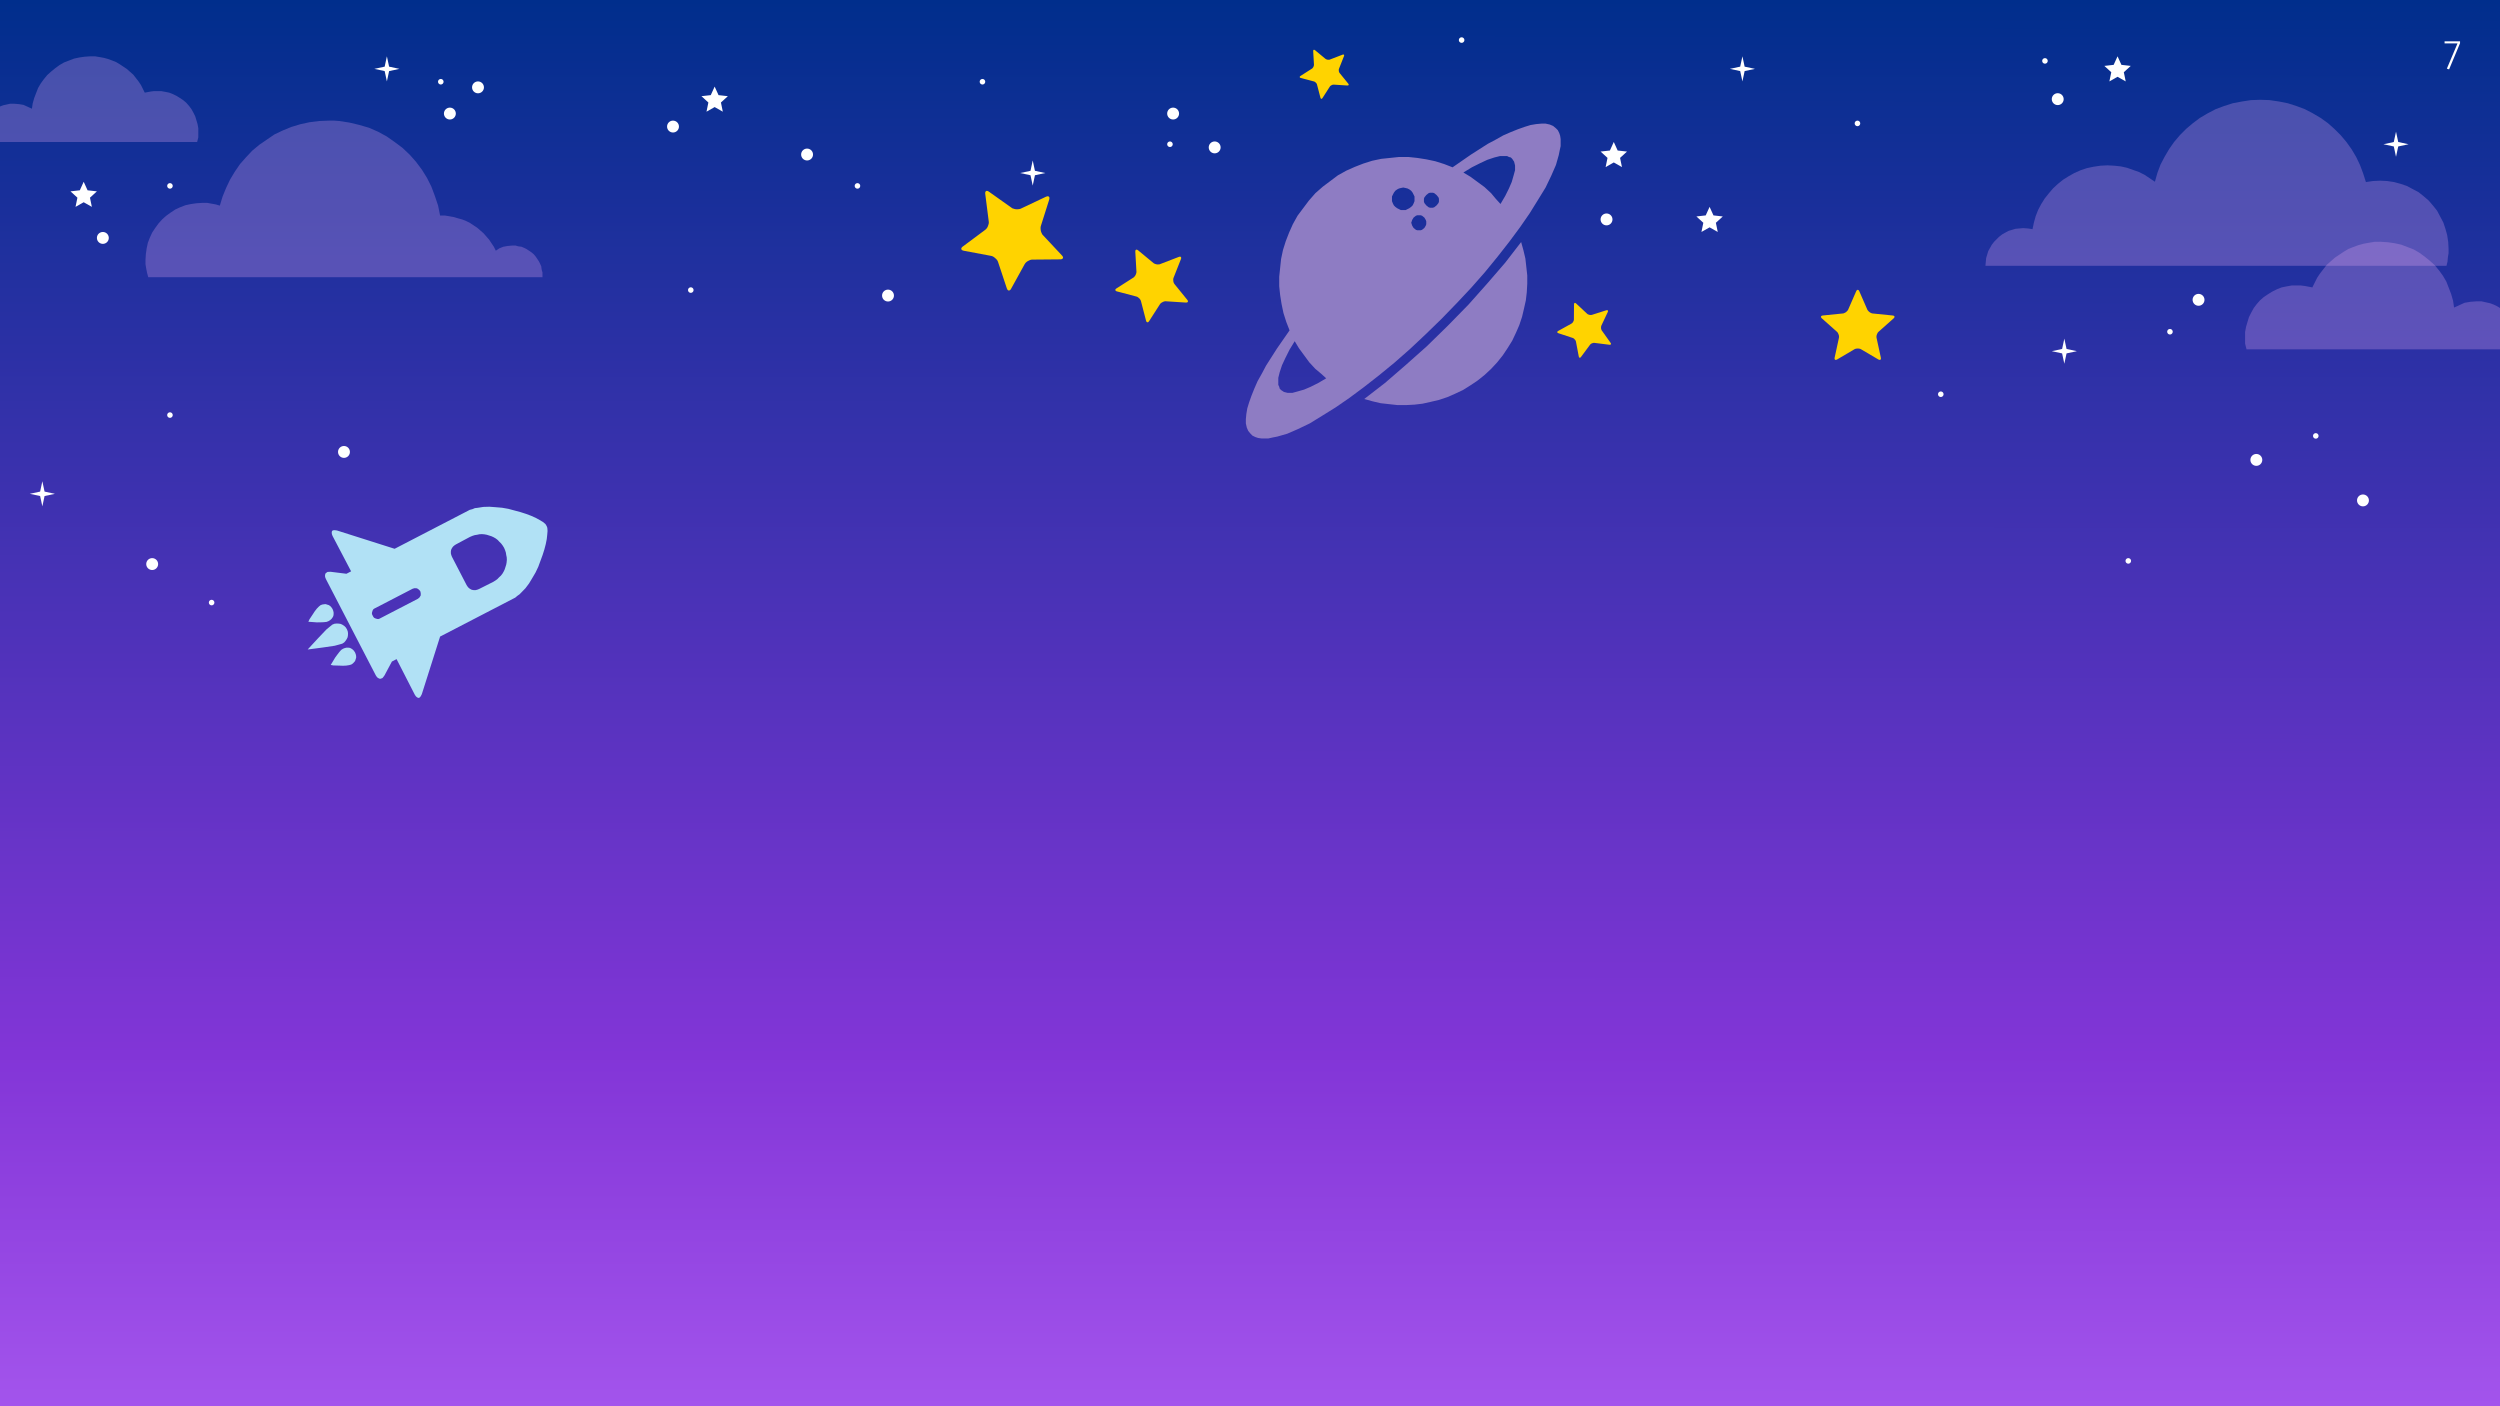 <svg version="1.1" viewBox="0.0 0.0 960.0 540.0" fill="none" stroke="none" stroke-linecap="square" stroke-miterlimit="10" xmlns:xlink="http://www.w3.org/1999/xlink" xmlns="http://www.w3.org/2000/svg"><rect x="0.0" y="0.0" width="960.0" height="540.0" fill="#333333" stroke="none"/><clipPath id="g35ed75ccf_015.0"><path d="m0 0l960.0 0l0 540.0l-960.0 0l0 -540.0z" clip-rule="nonzero"/></clipPath><g clip-path="url(#g35ed75ccf_015.0)"><defs><linearGradient id="g35ed75ccf_015.1" gradientUnits="userSpaceOnUse" gradientTransform="matrix(23.242 0.0 0.0 23.242 0.0 0.0)" spreadMethod="pad" x1="1.7130817638910854E-6" y1="-0.008" x2="-0.005" y2="23.234"><stop offset="0.0" stop-color="#002e8c"/><stop offset="0.75" stop-color="#8235d7"/><stop offset="1.0" stop-color="#a354ec"/></linearGradient></defs><path fill="url(#g35ed75ccf_015.1)" d="m0 0l960.0 0l0 540.0l-960.0 0z" fill-rule="evenodd"/><path fill="#ffffff" d="m27.068 73.481l3.581 -0.403l1.49 -3.279l1.49 3.279l3.581 0.403l-2.66 2.429l0.723 3.528l-3.134 -1.778l-3.134 1.778l0.723 -3.528z" fill-rule="evenodd"/><path fill="#ffffff" d="m808.068 25.306l3.581 -0.403l1.49 -3.279l1.49 3.279l3.581 0.403l-2.66 2.429l0.723 3.528l-3.134 -1.778l-3.134 1.778l0.723 -3.528z" fill-rule="evenodd"/><path fill="#ffffff" d="m269.357 36.934l3.581 -0.403l1.49 -3.279l1.49 3.279l3.581 0.403l-2.66 2.429l0.723 3.528l-3.134 -1.778l-3.134 1.778l0.723 -3.528z" fill-rule="evenodd"/><path fill="#ffffff" d="m651.414 83.119l3.581 -0.403l1.49 -3.279l1.49 3.279l3.581 0.403l-2.66 2.429l0.724 3.528l-3.134 -1.778l-3.134 1.778l0.723 -3.528z" fill-rule="evenodd"/><path fill="#ffffff" d="m614.624 58.201l3.581 -0.403l1.49 -3.279l1.49 3.279l3.581 0.403l-2.66 2.429l0.724 3.528l-3.134 -1.778l-3.134 1.778l0.724 -3.528z" fill-rule="evenodd"/><path fill="#ffffff" d="m256.152 48.601l0 0c0 -1.261 1.022 -2.283 2.283 -2.283l0 0c0.606 0 1.186 0.241 1.615 0.669c0.428 0.428 0.669 1.009 0.669 1.615l0 0c0 1.261 -1.022 2.283 -2.283 2.283l0 0c-1.261 0 -2.283 -1.022 -2.283 -2.283z" fill-rule="evenodd"/><path fill="#ffffff" d="m307.633 59.339l0 0c0 -1.261 1.022 -2.283 2.283 -2.283l0 0c0.606 0 1.186 0.241 1.615 0.669c0.428 0.428 0.669 1.009 0.669 1.615l0 0c0 1.261 -1.022 2.283 -2.283 2.283l0 0c-1.261 0 -2.283 -1.022 -2.283 -2.283z" fill-rule="evenodd"/><path fill="#ffffff" d="m37.21 91.36l0 0c0 -1.261 1.022 -2.283 2.283 -2.283l0 0c0.606 0 1.186 0.241 1.615 0.669c0.428 0.428 0.669 1.009 0.669 1.615l0 0c0 1.261 -1.022 2.283 -2.283 2.283l0 0c-1.261 0 -2.283 -1.022 -2.283 -2.283z" fill-rule="evenodd"/><path fill="#ffffff" d="m181.268 33.546l0 0c0 -1.261 1.022 -2.283 2.283 -2.283l0 0c0.606 0 1.186 0.241 1.615 0.669c0.428 0.428 0.669 1.009 0.669 1.615l0 0c0 1.261 -1.022 2.283 -2.283 2.283l0 0c-1.261 0 -2.283 -1.022 -2.283 -2.283z" fill-rule="evenodd"/><path fill="#ffffff" d="m614.625 84.257l0 0c0 -1.261 1.022 -2.283 2.283 -2.283l0 0c0.606 0 1.186 0.241 1.615 0.669c0.428 0.428 0.669 1.009 0.669 1.615l0 0c0 1.261 -1.022 2.283 -2.283 2.283l0 0c-1.261 0 -2.283 -1.022 -2.283 -2.283z" fill-rule="evenodd"/><path fill="#ffffff" d="m787.882 38.071l0 0c0 -1.261 1.022 -2.283 2.283 -2.283l0 0c0.606 0 1.186 0.241 1.615 0.669c0.428 0.428 0.669 1.009 0.669 1.615l0 0c0 1.261 -1.022 2.283 -2.283 2.283l0 0c-1.261 0 -2.283 -1.022 -2.283 -2.283z" fill-rule="evenodd"/><path fill="#ffffff" d="m841.958 115.131l0 0c0 -1.261 1.022 -2.283 2.283 -2.283l0 0c0.606 0 1.186 0.241 1.615 0.669c0.428 0.428 0.669 1.009 0.669 1.615l0 0c0 1.261 -1.022 2.283 -2.284 2.283l0 0c-1.261 0 -2.283 -1.022 -2.283 -2.283z" fill-rule="evenodd"/><path fill="#ffffff" d="m170.469 43.606l0 0c0 -1.261 1.022 -2.283 2.283 -2.283l0 0c0.606 0 1.186 0.241 1.615 0.669c0.428 0.428 0.669 1.009 0.669 1.615l0 0c0 1.261 -1.022 2.283 -2.283 2.283l0 0c-1.261 0 -2.283 -1.022 -2.283 -2.283z" fill-rule="evenodd"/><path fill="#ffffff" d="m448.192 43.606l0 0c0 -1.261 1.022 -2.283 2.283 -2.283l0 0c0.606 0 1.186 0.241 1.615 0.669c0.428 0.428 0.669 1.009 0.669 1.615l0 0c0 1.261 -1.022 2.283 -2.283 2.283l0 0c-1.261 0 -2.283 -1.022 -2.283 -2.283z" fill-rule="evenodd"/><path fill="#ffffff" d="m338.711 113.496l0 0c0 -1.261 1.022 -2.283 2.283 -2.283l0 0c0.606 0 1.186 0.241 1.615 0.669c0.428 0.428 0.669 1.009 0.669 1.615l0 0c0 1.261 -1.022 2.283 -2.283 2.283l0 0c-1.261 0 -2.283 -1.022 -2.283 -2.283z" fill-rule="evenodd"/><path fill="#ffffff" d="m905.095 192.16l0 0c0 -1.261 1.022 -2.283 2.283 -2.283l0 0c0.606 0 1.186 0.241 1.615 0.669c0.428 0.428 0.669 1.009 0.669 1.615l0 0c0 1.261 -1.022 2.283 -2.284 2.283l0 0c-1.261 0 -2.283 -1.022 -2.283 -2.283z" fill-rule="evenodd"/><path fill="#ffffff" d="m129.801 173.543l0 0c0 -1.261 1.022 -2.283 2.283 -2.283l0 0c0.606 0 1.186 0.241 1.615 0.669c0.428 0.428 0.669 1.009 0.669 1.615l0 0c0 1.261 -1.022 2.283 -2.283 2.283l0 0c-1.261 0 -2.283 -1.022 -2.283 -2.283z" fill-rule="evenodd"/><path fill="#ffffff" d="m464.152 56.601l0 0c0 -1.261 1.022 -2.283 2.283 -2.283l0 0c0.606 0 1.186 0.241 1.615 0.669c0.428 0.428 0.669 1.009 0.669 1.615l0 0c0 1.261 -1.022 2.283 -2.283 2.283l0 0c-1.261 0 -2.283 -1.022 -2.283 -2.283z" fill-rule="evenodd"/><path fill="#ffffff" d="m56.152 216.601l0 0c0 -1.261 1.022 -2.283 2.283 -2.283l0 0c0.606 0 1.186 0.241 1.615 0.669c0.428 0.428 0.669 1.009 0.669 1.615l0 0c0 1.261 -1.022 2.283 -2.283 2.283l0 0c-1.261 0 -2.283 -1.022 -2.283 -2.283z" fill-rule="evenodd"/><path fill="#ffffff" d="m864.152 176.601l0 0c0 -1.261 1.022 -2.283 2.283 -2.283l0 0c0.606 0 1.186 0.241 1.615 0.669c0.428 0.428 0.669 1.009 0.669 1.615l0 0c0 1.261 -1.022 2.283 -2.284 2.283l0 0c-1.261 0 -2.283 -1.022 -2.283 -2.283z" fill-rule="evenodd"/><path fill="#ffffff" d="m448.192 55.388l0 0c0 -0.591 0.479 -1.071 1.071 -1.071l0 0c0.284 0 0.556 0.113 0.757 0.314c0.201 0.201 0.314 0.473 0.314 0.757l0 0c0 0.591 -0.479 1.071 -1.071 1.071l0 0c-0.591 0 -1.071 -0.479 -1.071 -1.071z" fill-rule="evenodd"/><path fill="#ffffff" d="m584.192 71.388l0 0c0 -0.591 0.479 -1.071 1.071 -1.071l0 0c0.284 0 0.556 0.113 0.757 0.314c0.201 0.201 0.314 0.473 0.314 0.757l0 0c0 0.591 -0.479 1.071 -1.071 1.071l0 0c-0.591 0 -1.071 -0.479 -1.071 -1.071z" fill-rule="evenodd"/><path fill="#ffffff" d="m328.192 71.388l0 0c0 -0.591 0.479 -1.071 1.071 -1.071l0 0c0.284 0 0.556 0.113 0.757 0.314c0.201 0.201 0.314 0.473 0.314 0.757l0 0c0 0.591 -0.479 1.071 -1.071 1.071l0 0c-0.591 0 -1.071 -0.479 -1.071 -1.071z" fill-rule="evenodd"/><path fill="#ffffff" d="m376.192 31.388l0 0c0 -0.591 0.479 -1.071 1.071 -1.071l0 0c0.284 0 0.556 0.113 0.757 0.314c0.201 0.201 0.314 0.473 0.314 0.757l0 0c0 0.591 -0.479 1.071 -1.071 1.071l0 0c-0.591 0 -1.071 -0.479 -1.071 -1.071z" fill-rule="evenodd"/><path fill="#ffffff" d="m560.192 15.388l0 0c0 -0.591 0.479 -1.071 1.071 -1.071l0 0c0.284 0 0.556 0.113 0.757 0.314c0.201 0.201 0.314 0.473 0.314 0.757l0 0c0 0.591 -0.479 1.071 -1.071 1.071l0 0c-0.591 0 -1.071 -0.479 -1.071 -1.071z" fill-rule="evenodd"/><path fill="#ffffff" d="m784.192 23.388l0 0c0 -0.591 0.479 -1.071 1.071 -1.071l0 0c0.284 0 0.556 0.113 0.757 0.314c0.201 0.201 0.314 0.473 0.314 0.757l0 0c0 0.591 -0.479 1.071 -1.071 1.071l0 0c-0.591 0 -1.071 -0.479 -1.071 -1.071z" fill-rule="evenodd"/><path fill="#ffffff" d="m832.192 127.388l0 0c0 -0.591 0.479 -1.071 1.071 -1.071l0 0c0.284 0 0.556 0.113 0.757 0.314c0.201 0.201 0.314 0.473 0.314 0.757l0 0c0 0.591 -0.479 1.071 -1.071 1.071l0 0c-0.591 0 -1.071 -0.479 -1.071 -1.071z" fill-rule="evenodd"/><path fill="#ffffff" d="m888.192 167.388l0 0c0 -0.591 0.479 -1.071 1.071 -1.071l0 0c0.284 0 0.556 0.113 0.757 0.314c0.201 0.201 0.314 0.473 0.314 0.757l0 0c0 0.591 -0.479 1.071 -1.071 1.071l0 0c-0.591 0 -1.071 -0.479 -1.071 -1.071z" fill-rule="evenodd"/><path fill="#ffffff" d="m744.192 151.388l0 0c0 -0.591 0.479 -1.071 1.071 -1.071l0 0c0.284 0 0.556 0.113 0.757 0.314c0.201 0.201 0.314 0.473 0.314 0.757l0 0c0 0.591 -0.479 1.071 -1.071 1.071l0 0c-0.591 0 -1.071 -0.479 -1.071 -1.071z" fill-rule="evenodd"/><path fill="#ffffff" d="m712.192 47.388l0 0c0 -0.591 0.479 -1.071 1.071 -1.071l0 0c0.284 0 0.556 0.113 0.757 0.314c0.201 0.201 0.314 0.473 0.314 0.757l0 0c0 0.591 -0.479 1.071 -1.071 1.071l0 0c-0.591 0 -1.071 -0.479 -1.071 -1.071z" fill-rule="evenodd"/><path fill="#ffffff" d="m816.192 215.388l0 0c0 -0.591 0.479 -1.071 1.071 -1.071l0 0c0.284 0 0.556 0.113 0.757 0.314c0.201 0.201 0.314 0.473 0.314 0.757l0 0c0 0.591 -0.479 1.071 -1.071 1.071l0 0c-0.591 0 -1.071 -0.479 -1.071 -1.071z" fill-rule="evenodd"/><path fill="#ffffff" d="m80.192 231.388l0 0c0 -0.591 0.479 -1.071 1.071 -1.071l0 0c0.284 0 0.556 0.113 0.757 0.314c0.201 0.201 0.314 0.473 0.314 0.757l0 0c0 0.591 -0.479 1.071 -1.071 1.071l0 0c-0.591 0 -1.071 -0.479 -1.071 -1.071z" fill-rule="evenodd"/><path fill="#ffffff" d="m64.192 159.388l0 0c0 -0.591 0.479 -1.071 1.071 -1.071l0 0c0.284 0 0.556 0.113 0.757 0.314c0.201 0.201 0.314 0.473 0.314 0.757l0 0c0 0.591 -0.479 1.071 -1.071 1.071l0 0c-0.591 0 -1.071 -0.479 -1.071 -1.071z" fill-rule="evenodd"/><path fill="#ffffff" d="m264.192 111.388l0 0c0 -0.591 0.479 -1.071 1.071 -1.071l0 0c0.284 0 0.556 0.113 0.757 0.314c0.201 0.201 0.314 0.473 0.314 0.757l0 0c0 0.591 -0.479 1.071 -1.071 1.071l0 0c-0.591 0 -1.071 -0.479 -1.071 -1.071z" fill-rule="evenodd"/><path fill="#ffffff" d="m168.192 31.388l0 0c0 -0.591 0.479 -1.071 1.071 -1.071l0 0c0.284 0 0.556 0.113 0.757 0.314c0.201 0.201 0.314 0.473 0.314 0.757l0 0c0 0.591 -0.479 1.071 -1.071 1.071l0 0c-0.591 0 -1.071 -0.479 -1.071 -1.071z" fill-rule="evenodd"/><path fill="#ffffff" d="m64.192 71.388l0 0c0 -0.591 0.479 -1.071 1.071 -1.071l0 0c0.284 0 0.556 0.113 0.757 0.314c0.201 0.201 0.314 0.473 0.314 0.757l0 0c0 0.591 -0.479 1.071 -1.071 1.071l0 0c-0.591 0 -1.071 -0.479 -1.071 -1.071z" fill-rule="evenodd"/><path fill="#ffffff" d="m143.745 26.444l3.967 -0.852l0.852 -3.967l0.852 3.967l3.967 0.852l-3.967 0.852l-0.852 3.967l-0.852 -3.967z" fill-rule="evenodd"/><path fill="#ffffff" d="m391.745 66.444l3.967 -0.852l0.852 -3.967l0.852 3.967l3.967 0.852l-3.967 0.852l-0.852 3.967l-0.852 -3.967z" fill-rule="evenodd"/><path fill="#ffffff" d="m664.268 26.444l3.967 -0.852l0.852 -3.967l0.852 3.967l3.967 0.852l-3.967 0.852l-0.852 3.967l-0.852 -3.967z" fill-rule="evenodd"/><path fill="#ffffff" d="m787.882 134.853l3.967 -0.852l0.852 -3.967l0.852 3.967l3.967 0.852l-3.967 0.852l-0.852 3.967l-0.852 -3.967z" fill-rule="evenodd"/><path fill="#ffffff" d="m11.441 189.625l3.967 -0.852l0.852 -3.967l0.852 3.967l3.967 0.852l-3.967 0.852l-0.852 3.967l-0.852 -3.967z" fill-rule="evenodd"/><path fill="#ffffff" d="m915.249 55.388l3.967 -0.852l0.852 -3.967l0.852 3.967l3.967 0.852l-3.967 0.852l-0.852 3.967l-0.852 -3.967z" fill-rule="evenodd"/><path fill="#dda2ec" fill-opacity="0.296" d="m126.316 46.318l-3.795 0.152l-3.645 0.457l-3.49 0.759l-3.493 1.061l-3.341 1.368l-3.188 1.518l-2.884 1.972l-2.886 1.975l-2.731 2.277l-2.429 2.582l-2.277 2.582l-1.975 2.884l-1.823 3.036l-1.518 3.188l-1.366 3.341l-1.064 3.493l-1.518 -0.457l-1.67 -0.302l-1.67 -0.305l-1.82 0l-2.28 0.152l-2.125 0.302l-2.125 0.457l-1.975 0.759l-1.972 0.911l-1.823 1.213l-1.67 1.216l-1.518 1.366l-1.366 1.518l-1.216 1.67l-1.213 1.823l-0.911 1.972l-0.759 1.975l-0.457 2.125l-0.302 2.127l-0.152 2.277l0 1.67l0.302 1.82l0.305 1.518l0.454 1.67l151.378 0l0 -0.607l0 -1.213l-0.305 -1.064l-0.152 -1.216l-0.454 -1.061l-0.457 -0.911l-0.607 -0.911l-0.607 -0.911l-0.759 -0.911l-0.911 -0.759l-0.911 -0.607l-0.911 -0.607l-0.911 -0.457l-1.061 -0.454l-1.216 -0.152l-1.064 -0.305l-1.213 0l-1.823 0.152l-1.67 0.305l-1.518 0.607l-1.366 0.911l-0.759 -1.518l-0.911 -1.366l-0.911 -1.368l-1.061 -1.213l-1.064 -1.216l-1.216 -1.061l-1.213 -1.064l-1.366 -0.911l-1.368 -0.911l-1.518 -0.759l-1.518 -0.607l-1.67 -0.454l-1.518 -0.457l-1.67 -0.302l-1.823 -0.305l-1.82 0l-0.759 -3.795l-1.216 -3.645l-1.366 -3.643l-1.67 -3.341l-1.975 -3.188l-2.277 -3.036l-2.429 -2.734l-2.731 -2.582l-3.039 -2.277l-3.036 -2.125l-3.341 -1.823l-3.49 -1.518l-3.645 -1.064l-3.795 -0.911l-3.947 -0.607l-1.975 -0.152z" fill-rule="evenodd"/><path fill="#dda2ec" fill-opacity="0.296" d="m914.134 92.838l2.767 0.182l2.581 0.37l2.585 0.555l2.396 0.922l2.4 0.922l2.211 1.289l2.029 1.477l2.029 1.659l1.844 1.659l1.663 2.029l1.474 2.029l1.292 2.214l0.922 2.396l0.922 2.399l0.737 2.581l0.37 2.584l2.029 -0.922l2.029 -0.922l2.211 -0.37l2.4 -0.185l1.844 0l1.659 0.37l1.663 0.367l1.474 0.555l1.477 0.737l1.474 0.922l1.292 0.922l1.107 1.107l1.104 1.107l0.922 1.292l0.922 1.474l0.74 1.477l0.552 1.474l0.37 1.659l0.367 1.662l0 1.844l0 1.474l-105.328 0l-0.555 -2.214l0 -2.396l0 -2.029l0.37 -2.029l0.552 -1.844l0.555 -1.844l0.922 -1.844l0.922 -1.662l1.107 -1.474l1.289 -1.474l1.477 -1.292l1.659 -1.107l1.477 -0.922l1.844 -0.922l1.844 -0.737l1.844 -0.37l2.029 -0.37l3.504 0l1.477 0.185l2.952 0.555l0.922 -1.844l0.922 -1.847l1.107 -1.659l1.289 -1.659l1.292 -1.659l1.474 -1.292l1.663 -1.477l1.659 -1.104l1.659 -1.107l1.844 -1.107l1.848 -0.737l2.026 -0.74l2.029 -0.552l2.029 -0.37l2.215 -0.367z" fill-rule="evenodd"/><path fill="#dda2ec" fill-opacity="0.296" d="m867.931 38.318l-3.616 0.134l-3.482 0.535l-3.482 0.669l-3.347 1.073l-3.215 1.205l-3.081 1.608l-2.944 1.74l-2.68 2.008l-2.543 2.143l-2.411 2.411l-2.275 2.678l-1.876 2.678l-1.74 2.947l-1.608 3.081l-1.205 3.213l-0.938 3.347l-2.008 -1.339l-2.008 -1.339l-2.143 -1.07l-2.277 -0.804l-2.277 -0.804l-2.409 -0.535l-2.546 -0.269l-2.543 -0.134l-2.678 0.134l-2.68 0.403l-2.543 0.535l-2.411 0.804l-2.409 1.07l-2.143 1.205l-2.143 1.341l-2.008 1.605l-1.876 1.742l-1.605 1.874l-1.608 2.008l-1.339 2.143l-1.205 2.277l-0.938 2.411l-0.669 2.409l-0.535 2.546l-1.742 -0.269l-1.874 -0.134l-1.473 0.134l-1.473 0.134l-1.339 0.401l-1.339 0.403l-1.207 0.669l-1.205 0.669l-1.205 0.936l-0.938 0.938l-0.938 0.938l-0.936 1.205l-0.669 1.205l-0.669 1.207l-0.403 1.339l-0.401 1.339l-0.134 1.473l-0.134 1.473l177.038 0l0.401 -1.608l0.134 -1.608l0.269 -1.605l0 -1.608l-0.134 -2.678l-0.403 -2.68l-0.669 -2.409l-0.804 -2.411l-1.205 -2.277l-1.205 -2.275l-1.608 -2.008l-1.608 -1.876l-1.874 -1.608l-2.008 -1.605l-2.277 -1.207l-2.277 -1.205l-2.409 -0.804l-2.411 -0.669l-2.678 -0.401l-2.678 -0.134l-2.812 0.134l-2.68 0.401l-1.07 -3.347l-1.205 -3.213l-1.473 -3.081l-1.742 -2.947l-2.008 -2.812l-2.143 -2.543l-2.411 -2.411l-2.543 -2.277l-2.812 -2.008l-2.947 -1.74l-3.078 -1.608l-3.215 -1.205l-3.347 -1.073l-3.347 -0.669l-3.616 -0.535l-3.616 -0.134z" fill-rule="evenodd"/><path fill="#dda2ec" fill-opacity="0.296" d="m34.731 21.627l-2.203 0.145l-2.055 0.295l-2.058 0.442l-1.908 0.734l-1.91 0.734l-1.76 1.026l-1.616 1.176l-1.616 1.321l-1.468 1.321l-1.324 1.615l-1.174 1.615l-1.029 1.763l-0.734 1.907l-0.734 1.91l-0.587 2.055l-0.295 2.057l-1.616 -0.734l-1.616 -0.734l-1.76 -0.295l-1.91 -0.147l-1.468 0l-1.321 0.295l-1.324 0.292l-1.174 0.442l-1.176 0.587l-1.174 0.734l-1.029 0.734l-0.882 0.881l-0.879 0.881l-0.734 1.029l-0.734 1.173l-0.589 1.176l-0.439 1.173l-0.295 1.321l-0.292 1.323l0 1.468l0 1.173l83.858 0l0.442 -1.763l0 -1.907l0 -1.615l-0.295 -1.615l-0.439 -1.468l-0.442 -1.468l-0.734 -1.468l-0.734 -1.323l-0.882 -1.173l-1.026 -1.173l-1.176 -1.029l-1.321 -0.881l-1.176 -0.734l-1.468 -0.734l-1.468 -0.587l-1.468 -0.295l-1.616 -0.295l-2.789 0l-1.176 0.147l-2.35 0.442l-0.734 -1.468l-0.734 -1.471l-0.882 -1.321l-1.026 -1.321l-1.029 -1.321l-1.174 -1.029l-1.324 -1.176l-1.321 -0.879l-1.321 -0.881l-1.468 -0.881l-1.471 -0.587l-1.613 -0.589l-1.616 -0.439l-1.616 -0.295l-1.763 -0.292z" fill-rule="evenodd"/><path fill="#ffd300" d="m713.375 111.273l-0.136 0.045l-0.183 0.091l-0.136 0.183l-0.136 0.227l-3.094 7.098l-0.136 0.227l-0.229 0.274l-0.227 0.227l-0.272 0.227l-0.274 0.183l-0.319 0.136l-0.272 0.136l-0.319 0.047l-7.644 0.773l-0.274 0.045l-0.227 0.091l-0.136 0.091l-0.091 0.183l0 0.136l0.045 0.183l0.091 0.181l0.227 0.227l5.734 5.097l0.227 0.227l0.181 0.272l0.138 0.319l0.136 0.319l0.091 0.319l0.045 0.319l0 0.319l-0.045 0.319l-1.638 7.553l-0.047 0.274l0.047 0.183l0.045 0.181l0.091 0.138l0.183 0.045l0.181 0.045l0.227 -0.089l0.227 -0.091l6.643 -3.914l0.274 -0.136l0.319 -0.091l0.363 -0.045l0.637 0l0.363 0.045l0.319 0.091l0.274 0.136l6.643 3.914l0.227 0.091l0.227 0.089l0.183 -0.045l0.181 -0.045l0.091 -0.138l0.047 -0.181l0.045 -0.183l-0.045 -0.274l-1.639 -7.553l-0.045 -0.319l0 -0.319l0.045 -0.319l0.091 -0.319l0.136 -0.319l0.138 -0.319l0.181 -0.272l0.227 -0.227l5.734 -5.097l0.227 -0.227l0.091 -0.181l0.045 -0.183l0 -0.136l-0.091 -0.183l-0.136 -0.091l-0.227 -0.091l-0.274 -0.045l-7.644 -0.773l-0.319 -0.047l-0.272 -0.136l-0.319 -0.136l-0.274 -0.183l-0.272 -0.227l-0.227 -0.227l-0.227 -0.274l-0.138 -0.227l-3.093 -7.098l-0.138 -0.227l-0.136 -0.183l-0.183 -0.091l-0.136 -0.045z" fill-rule="evenodd"/><path fill="#8e7cc3" d="m584.123 92.941l-6.131 7.942l-6.855 7.942l-7.217 8.12l-7.941 8.12l-8.118 7.935l-8.118 7.218l-7.933 6.856l-7.941 6.14l3.25 0.901l3.065 0.717l3.243 0.362l3.25 0.362l3.25 0l3.243 -0.177l3.065 -0.362l3.25 -0.724l3.065 -0.717l3.25 -1.086l2.888 -1.263l3.065 -1.441l2.888 -1.81l2.703 -1.803l2.703 -2.165l2.526 -2.342l2.349 -2.527l2.164 -2.711l1.802 -2.704l1.802 -2.889l1.448 -3.066l1.263 -2.889l1.078 -3.243l0.724 -3.073l0.724 -3.243l0.355 -3.066l0.185 -3.251l0 -3.251l-0.362 -3.243l-0.362 -3.251l-0.724 -3.066l-0.901 -3.251z" fill-rule="evenodd"/><path fill="#8e7cc3" d="m578.716 59.923l0.717 0.362l0.724 0.177l0.539 0.539l0.362 0.547l0.362 0.539l0.177 0.724l0.185 0.717l0 1.81l-0.539 1.98l-0.724 2.527l-1.086 2.527l-1.44 2.889l-1.802 3.066l-1.81 -1.987l-1.802 -2.165l-2.526 -2.342l-2.703 -1.987l-2.703 -1.98l-2.711 -1.625l3.25 -1.987l3.243 -1.625l2.711 -1.263l2.703 -0.901l2.164 -0.539zm-28.505 14.074l0.539 0.177l0.901 0.724l0.724 0.901l0.177 0.539l0 0.547l0 0.539l-0.177 0.539l-0.724 0.901l-0.901 0.724l-0.539 0.177l-1.086 0l-0.539 -0.177l-0.901 -0.724l-0.724 -0.901l-0.177 -0.539l0 -0.539l0 -0.547l0.177 -0.539l0.724 -0.901l0.901 -0.724l0.539 -0.177zm-11.368 -1.987l0.901 0.185l0.724 0.177l0.724 0.362l0.716 0.539l0.547 0.724l0.355 0.724l0.362 0.717l0 0.901l0 0.909l-0.362 0.901l-0.355 0.717l-0.547 0.547l-0.716 0.539l-0.724 0.362l-0.724 0.362l-1.802 0l-0.724 -0.362l-0.716 -0.362l-0.724 -0.539l-0.539 -0.547l-0.362 -0.717l-0.362 -0.901l0 -0.909l0 -0.901l0.362 -0.717l0.362 -0.724l0.539 -0.724l0.724 -0.539l0.716 -0.362l0.724 -0.177l0.901 -0.185zm6.677 10.646l0.539 0.185l0.901 0.717l0.539 0.901l0.185 0.547l0 0.539l0 0.539l-0.185 0.547l-0.539 0.901l-0.901 0.717l-0.539 0.185l-1.263 0l-0.539 -0.185l-0.909 -0.717l-0.539 -0.901l-0.177 -0.547l-0.185 -0.539l0.185 -0.539l0.177 -0.547l0.539 -0.901l0.909 -0.717l0.539 -0.185zm-48.353 48.363l1.625 2.704l1.987 2.704l1.987 2.711l2.342 2.527l2.164 1.803l1.987 1.803l-3.065 1.803l-2.888 1.448l-2.526 1.079l-2.526 0.724l-1.987 0.539l-1.802 0l-0.724 -0.177l-0.716 -0.185l-0.547 -0.362l-0.539 -0.355l-0.539 -0.547l-0.185 -0.717l-0.355 -0.724l0 -0.724l0 -1.98l0.539 -2.165l0.901 -2.711l1.263 -2.704l1.625 -3.251l1.98 -3.243zm94.711 -83.546l-1.98 0.177l-2.164 0.362l-2.349 0.724l-2.526 0.901l-2.703 1.079l-2.888 1.263l-2.888 1.625l-3.065 1.625l-6.493 4.152l-7.032 4.869l-3.25 -1.263l-3.427 -1.079l-3.427 -0.724l-3.427 -0.539l-3.427 -0.362l-3.612 0l-3.427 0.362l-3.427 0.355l-3.427 0.724l-3.427 1.086l-3.243 1.263l-3.25 1.441l-3.25 1.803l-2.881 2.165l-2.888 2.165l-2.888 2.527l-2.526 2.889l-2.164 2.889l-2.164 2.889l-1.802 3.243l-1.448 3.251l-1.263 3.251l-1.078 3.428l-0.724 3.428l-0.362 3.428l-0.362 3.428l0 3.605l0.362 3.428l0.547 3.428l0.717 3.428l1.086 3.428l1.263 3.251l-4.875 7.034l-4.144 6.502l-1.625 3.066l-1.625 2.889l-1.263 2.881l-1.086 2.711l-0.901 2.527l-0.716 2.342l-0.362 2.165l-0.185 1.987l0 1.625l0.362 1.618l0.547 1.263l0.901 1.086l0.717 0.724l1.086 0.539l1.078 0.362l1.263 0.177l2.711 0l1.625 -0.362l1.802 -0.355l3.789 -1.086l4.144 -1.803l4.513 -2.165l4.69 -2.889l5.23 -3.251l5.23 -3.605l5.599 -4.152l5.769 -4.507l5.954 -4.876l5.954 -5.231l5.954 -5.593l6.131 -5.955l5.954 -6.14l5.592 -5.955l5.237 -5.955l4.868 -5.955l4.513 -5.77l4.144 -5.593l3.612 -5.231l3.25 -5.238l2.881 -4.691l2.164 -4.507l1.81 -4.152l1.078 -3.79l0.362 -1.803l0.362 -1.625l0 -1.441l0 -1.263l-0.185 -1.263l-0.355 -1.086l-0.547 -1.079l-0.716 -0.724l-1.086 -0.901l-1.263 -0.539l-1.625 -0.362z" fill-rule="evenodd"/><path fill="#b1e1f5" d="m188.725 205.92l0.804 0.369l0.878 0.51l0.742 0.581l0.6 0.654l0.703 0.686l0.568 0.757l0.534 0.864l0.395 0.929l0.295 0.902l0.149 0.974l0.188 0.868l0.048 0.937l-0.089 1.011l-0.158 0.871l-0.3 0.944l-0.267 0.841l-0.373 0.803l-0.51 0.878l-0.579 0.738l-0.654 0.601l-0.682 0.705l-0.761 0.566l-0.86 0.535l-5.492 2.76l-0.657 0.254l-0.623 0.147l-0.698 0.01l-0.767 -0.13l-0.594 -0.302l-0.564 -0.411l-0.424 -0.48l-0.39 -0.587l-5.65 -10.915l-0.254 -0.657l-0.147 -0.623l-0.011 -0.694l0.093 -0.665l0.34 -0.7l0.409 -0.56l0.48 -0.424l0.588 -0.394l5.416 -2.892l0.934 -0.398l0.9 -0.291l0.971 -0.155l0.868 -0.188l0.941 -0.046l1.011 0.09l0.87 0.163zm-28.622 19.998l0.388 0.237l0.281 0.203l0.354 0.344l0.247 0.31l0.111 0.38l0.077 0.487l0.004 0.346l-0.026 0.455l-0.241 0.387l-0.235 0.384l-0.311 0.251l-0.31 0.247l-14.364 7.442l-0.413 0.214l-0.38 0.111l-0.453 -0.031l-0.837 -0.266l-0.388 -0.237l-0.247 -0.31l-0.214 -0.413l-0.218 -0.414l-0.109 -0.384l0.029 -0.449l0.134 -0.421l0.134 -0.421l0.235 -0.384l0.311 -0.251l0.417 -0.213l14.364 -7.442l0.38 -0.111l0.38 -0.111l0.453 0.031l0.449 0.029zm39.759 -29.272l-2.338 -0.629l-2.339 -0.625l-2.409 -0.42l-2.471 -0.208l-2.368 -0.175l-2.328 0.069l-2.188 0.345l-1.078 0.121l-0.933 0.394l-1.003 0.258l-0.831 0.431l-28.038 14.527l-22.119 -7.023l-0.659 -0.096l-0.455 -0.026l-0.487 0.077l-0.31 0.247l-0.099 0.313l-0.026 0.455l0.078 0.483l0.249 0.66l7.118 13.569l-1.794 0.933l-5.994 -0.75l-0.698 0.01l-0.589 0.04l-0.447 0.321l-0.31 0.247l-0.134 0.421l-0.063 0.556l0.077 0.487l0.254 0.657l19.175 37.018l0.394 0.588l0.35 0.343l0.491 0.269l0.421 0.134l0.379 -0.107l0.521 -0.184l0.377 -0.457l0.409 -0.56l2.845 -5.33l1.794 -0.933l6.981 13.643l0.39 0.587l0.354 0.344l0.384 0.235l0.318 0.101l0.38 -0.111l0.342 -0.35l0.237 -0.388l0.308 -0.597l7.022 -22.121l28.034 -14.528l0.83 -0.426l0.791 -0.675l0.897 -0.637l0.682 -0.705l1.544 -1.589l1.4 -1.866l1.221 -2.032l1.257 -2.143l1.049 -2.204l0.835 -2.273l0.836 -2.277l0.665 -2.095l0.529 -2.025l0.389 -1.956l0.185 -1.671l0.12 -1.465l-0.088 -1.181l-0.18 -0.52l-0.145 -0.273l-0.144 -0.277l-0.32 -0.451l-0.915 -0.749l-1.261 -0.745l-1.474 -0.818l-1.818 -0.809l-1.959 -0.735z" fill-rule="evenodd"/><path fill="#b1e1f5" d="m130.838 239.591l-0.767 -0.13l-0.801 -0.023l-0.833 0.08l-0.793 0.325l-0.931 0.744l-1.41 1.168l-3.116 3.282l-2.809 3.03l-1.234 1.342l0 0l1.804 -0.235l4.1 -0.546l4.476 -0.658l1.768 -0.478l1.143 -0.327l0.724 -0.465l0.546 -0.635l0.443 -0.667l0.34 -0.7l0.126 -0.768l0.023 -0.801l-0.114 -0.726l-0.323 -0.797l-0.46 -0.723l-0.531 -0.514l-0.667 -0.443l-0.701 -0.336z" fill-rule="evenodd"/><path fill="#b1e1f5" d="m134.381 248.792l-0.665 -0.093l-0.693 0.011l-0.623 0.147l-0.662 0.253l-0.723 0.46l-0.716 0.812l-0.787 1.021l-0.82 1.124l-1.223 2.036l-0.476 0.77l0 0l0.977 0.197l2.402 0.068l1.254 0.053l1.284 -0.055l1.218 -0.19l0.76 -0.222l0.587 -0.39l0.512 -0.527l0.378 -0.461l0.199 -0.627l0.2 -0.631l-0.011 -0.694l-0.147 -0.623l-0.254 -0.657l-0.39 -0.587l-0.424 -0.48l-0.564 -0.411l-0.593 -0.306z" fill-rule="evenodd"/><path fill="#b1e1f5" d="m125.059 231.986l-0.589 0.04l-0.732 0.117l-0.656 0.25l-0.617 0.499l-0.86 0.88l-0.783 1.023l-0.683 1.05l-1.326 2.003l-0.403 0.912l0.904 0.055l2.368 0.175l1.39 -0.017l1.288 -0.054l1.074 -0.122l0.797 -0.323l0.587 -0.39l0.48 -0.424l0.411 -0.564l0.302 -0.594l0.097 -0.664l-0.011 -0.694l-0.147 -0.623l-0.253 -0.662l-0.391 -0.583l-0.423 -0.484l-0.566 -0.406z" fill-rule="evenodd"/><path fill="#ffd300" d="m402.781 75.502l-0.183 -0.077l-0.275 -0.071l-0.309 0.067l-0.35 0.114l-9.724 4.603l-0.35 0.114l-0.49 0.077l-0.446 0.03l-0.492 -0.011l-0.453 -0.059l-0.458 -0.149l-0.409 -0.106l-0.376 -0.242l-8.708 -6.174l-0.328 -0.203l-0.321 -0.112l-0.226 -0.029l-0.262 0.108l-0.124 0.142l-0.12 0.232l-0.07 0.273l0.03 0.446l1.346 10.575l0.03 0.446l-0.059 0.45l-0.147 0.459l-0.149 0.458l-0.195 0.417l-0.244 0.374l-0.291 0.333l-0.338 0.293l-8.614 6.41l-0.299 0.244l-0.118 0.234l-0.118 0.23l-0.03 0.228l0.15 0.214l0.148 0.212l0.32 0.114l0.321 0.112l10.53 1.972l0.411 0.108l0.417 0.196l0.421 0.285l0.667 0.582l0.339 0.379l0.25 0.387l0.162 0.393l3.378 10.167l0.155 0.303l0.156 0.301l0.232 0.12l0.23 0.118l0.221 -0.061l0.214 -0.147l0.214 -0.15l0.203 -0.328l5.184 -9.404l0.244 -0.374l0.291 -0.333l0.338 -0.293l0.387 -0.25l0.433 -0.209l0.435 -0.208l0.438 -0.12l0.446 -0.03l10.659 -0.096l0.446 -0.03l0.261 -0.106l0.214 -0.15l0.124 -0.142l0.071 -0.275l-0.059 -0.22l-0.155 -0.303l-0.246 -0.297l-7.295 -7.793l-0.291 -0.34l-0.16 -0.391l-0.209 -0.433l-0.12 -0.441l-0.077 -0.486l-0.03 -0.446l0.012 -0.494l0.063 -0.364l3.248 -10.255l0.063 -0.364l0.024 -0.315l-0.108 -0.262l-0.102 -0.171z" fill-rule="evenodd"/><path fill="#ffd300" d="m436.236 95.886l-0.101 0.101l-0.122 0.164l-0.039 0.224l-0.019 0.264l0.442 7.73l-0.019 0.264l-0.081 0.348l-0.1 0.305l-0.14 0.326l-0.162 0.286l-0.223 0.265l-0.181 0.244l-0.263 0.185l-6.472 4.139l-0.224 0.163l-0.162 0.184l-0.08 0.143l9.1552734E-4 0.204l0.061 0.121l0.122 0.143l0.163 0.12l0.305 0.1l7.417 1.961l0.305 0.1l0.284 0.161l0.267 0.222l0.265 0.223l0.225 0.243l0.184 0.264l0.144 0.284l0.104 0.304l1.947 7.479l0.082 0.265l0.124 0.142l0.121 0.141l0.144 0.082l0.183 -0.042l0.181 -0.042l0.162 -0.182l0.162 -0.184l4.162 -6.491l0.183 -0.245l0.243 -0.225l0.304 -0.204l0.569 -0.288l0.344 -0.124l0.325 -0.062l0.306 -0.002l7.695 0.495l0.244 -0.021l0.243 -0.023l0.143 -0.122l0.141 -0.121l0.019 -0.164l-0.04 -0.182l-0.042 -0.183l-0.163 -0.224l-4.871 -6l-0.184 -0.264l-0.144 -0.284l-0.104 -0.304l-0.062 -0.325l-0.022 -0.346l-0.021 -0.346l0.039 -0.324l0.1 -0.305l2.817 -7.136l0.1 -0.305l-9.1552734E-5 -0.202l-0.042 -0.183l-0.061 -0.121l-0.164 -0.122l-0.163 -0.02l-0.244 0.021l-0.265 0.084l-7.17 2.759l-0.305 0.102l-0.304 0.001l-0.346 0.022l-0.327 -0.039l-0.345 -0.08l-0.305 -0.1l-0.326 -0.142l-0.226 -0.141l-5.963 -4.938l-0.226 -0.141l-0.204 -0.102l-0.204 9.3078613E-4l-0.142 0.021z" fill-rule="evenodd"/><path fill="#ffd300" d="m617.402 119.214l-0.092 -0.055l-0.141 -0.058l-0.17 0.014l-0.195 0.036l-5.524 1.76l-0.195 0.036l-0.267 0.006l-0.24 -0.016l-0.262 -0.041l-0.238 -0.064l-0.234 -0.112l-0.211 -0.086l-0.183 -0.156l-4.208 -3.923l-0.16 -0.132l-0.164 -0.083l-0.119 -0.032l-0.148 0.039l-0.077 0.067l-0.081 0.115l-0.057 0.141l-0.016 0.24l-0.04 5.745l-0.016 0.24l-0.064 0.236l-0.111 0.235l-0.112 0.234l-0.134 0.209l-0.157 0.182l-0.179 0.157l-0.201 0.132l-5.061 2.805l-0.177 0.109l-0.08 0.116l-0.08 0.114l-0.033 0.119l0.065 0.125l0.064 0.124l0.163 0.084l0.164 0.083l5.483 1.809l0.212 0.087l0.209 0.134l0.204 0.183l0.314 0.359l0.154 0.227l0.106 0.224l0.059 0.221l1.075 5.673l0.061 0.173l0.062 0.172l0.115 0.081l0.114 0.08l0.123 -0.017l0.125 -0.063l0.125 -0.065l0.132 -0.16l3.444 -4.651l0.157 -0.182l0.179 -0.157l0.201 -0.132l0.224 -0.106l0.247 -0.081l0.247 -0.08l0.242 -0.032l0.24 0.016l5.7 0.714l0.24 0.016l0.147 -0.038l0.125 -0.065l0.077 -0.067l0.058 -0.142l-0.016 -0.122l-0.061 -0.173l-0.11 -0.176l-3.337 -4.686l-0.131 -0.202l-0.058 -0.22l-0.081 -0.247l-0.032 -0.244l-0.006 -0.265l0.016 -0.24l0.042 -0.263l0.06 -0.19l2.471 -5.244l0.06 -0.19l0.036 -0.167l-0.039 -0.148l-0.042 -0.099z" fill-rule="evenodd"/><path fill="#ffd300" d="m504.454 19.135l-0.068 0.068l-0.082 0.111l-0.026 0.151l-0.013 0.178l0.298 5.215l-0.013 0.178l-0.055 0.235l-0.068 0.206l-0.095 0.22l-0.109 0.193l-0.15 0.179l-0.122 0.165l-0.178 0.125l-4.366 2.793l-0.151 0.11l-0.109 0.124l-0.054 0.096l6.4086914E-4 0.138l0.041 0.082l0.082 0.096l0.11 0.081l0.206 0.068l5.004 1.323l0.206 0.068l0.192 0.109l0.18 0.15l0.179 0.15l0.152 0.164l0.124 0.178l0.097 0.192l0.07 0.205l1.314 5.045l0.055 0.179l0.084 0.096l0.082 0.095l0.097 0.055l0.124 -0.029l0.122 -0.028l0.11 -0.123l0.109 -0.124l2.808 -4.379l0.123 -0.165l0.164 -0.152l0.205 -0.138l0.384 -0.194l0.232 -0.084l0.22 -0.042l0.206 -0.002l5.191 0.334l0.165 -0.014l0.164 -0.015l0.096 -0.083l0.095 -0.082l0.013 -0.111l-0.027 -0.123l-0.029 -0.124l-0.11 -0.151l-3.286 -4.048l-0.124 -0.178l-0.097 -0.192l-0.07 -0.205l-0.042 -0.22l-0.015 -0.233l-0.014 -0.234l0.026 -0.219l0.068 -0.206l1.9 -4.814l0.068 -0.206l-6.1035156E-5 -0.137l-0.029 -0.124l-0.041 -0.082l-0.111 -0.082l-0.11 -0.014l-0.165 0.014l-0.179 0.056l-4.837 1.862l-0.206 0.069l-0.205 9.384155E-4l-0.233 0.015l-0.22 -0.027l-0.233 -0.054l-0.206 -0.068l-0.22 -0.096l-0.152 -0.095l-4.023 -3.331l-0.152 -0.095l-0.137 -0.069l-0.138 6.2942505E-4l-0.095 0.014z" fill-rule="evenodd"/><path fill="#000000" fill-opacity="0.0" d="m896.619 8.39895E-5l57.606 0l0 41.323l-57.606 0z" fill-rule="evenodd"/><path fill="#ffffff" d="m944.655 15.881l0 0.719l-4.203 10.047l-0.859 -0.281l4.094 -9.703l-4.969 0l0 -0.781l5.938 0z" fill-rule="nonzero"/></g></svg>